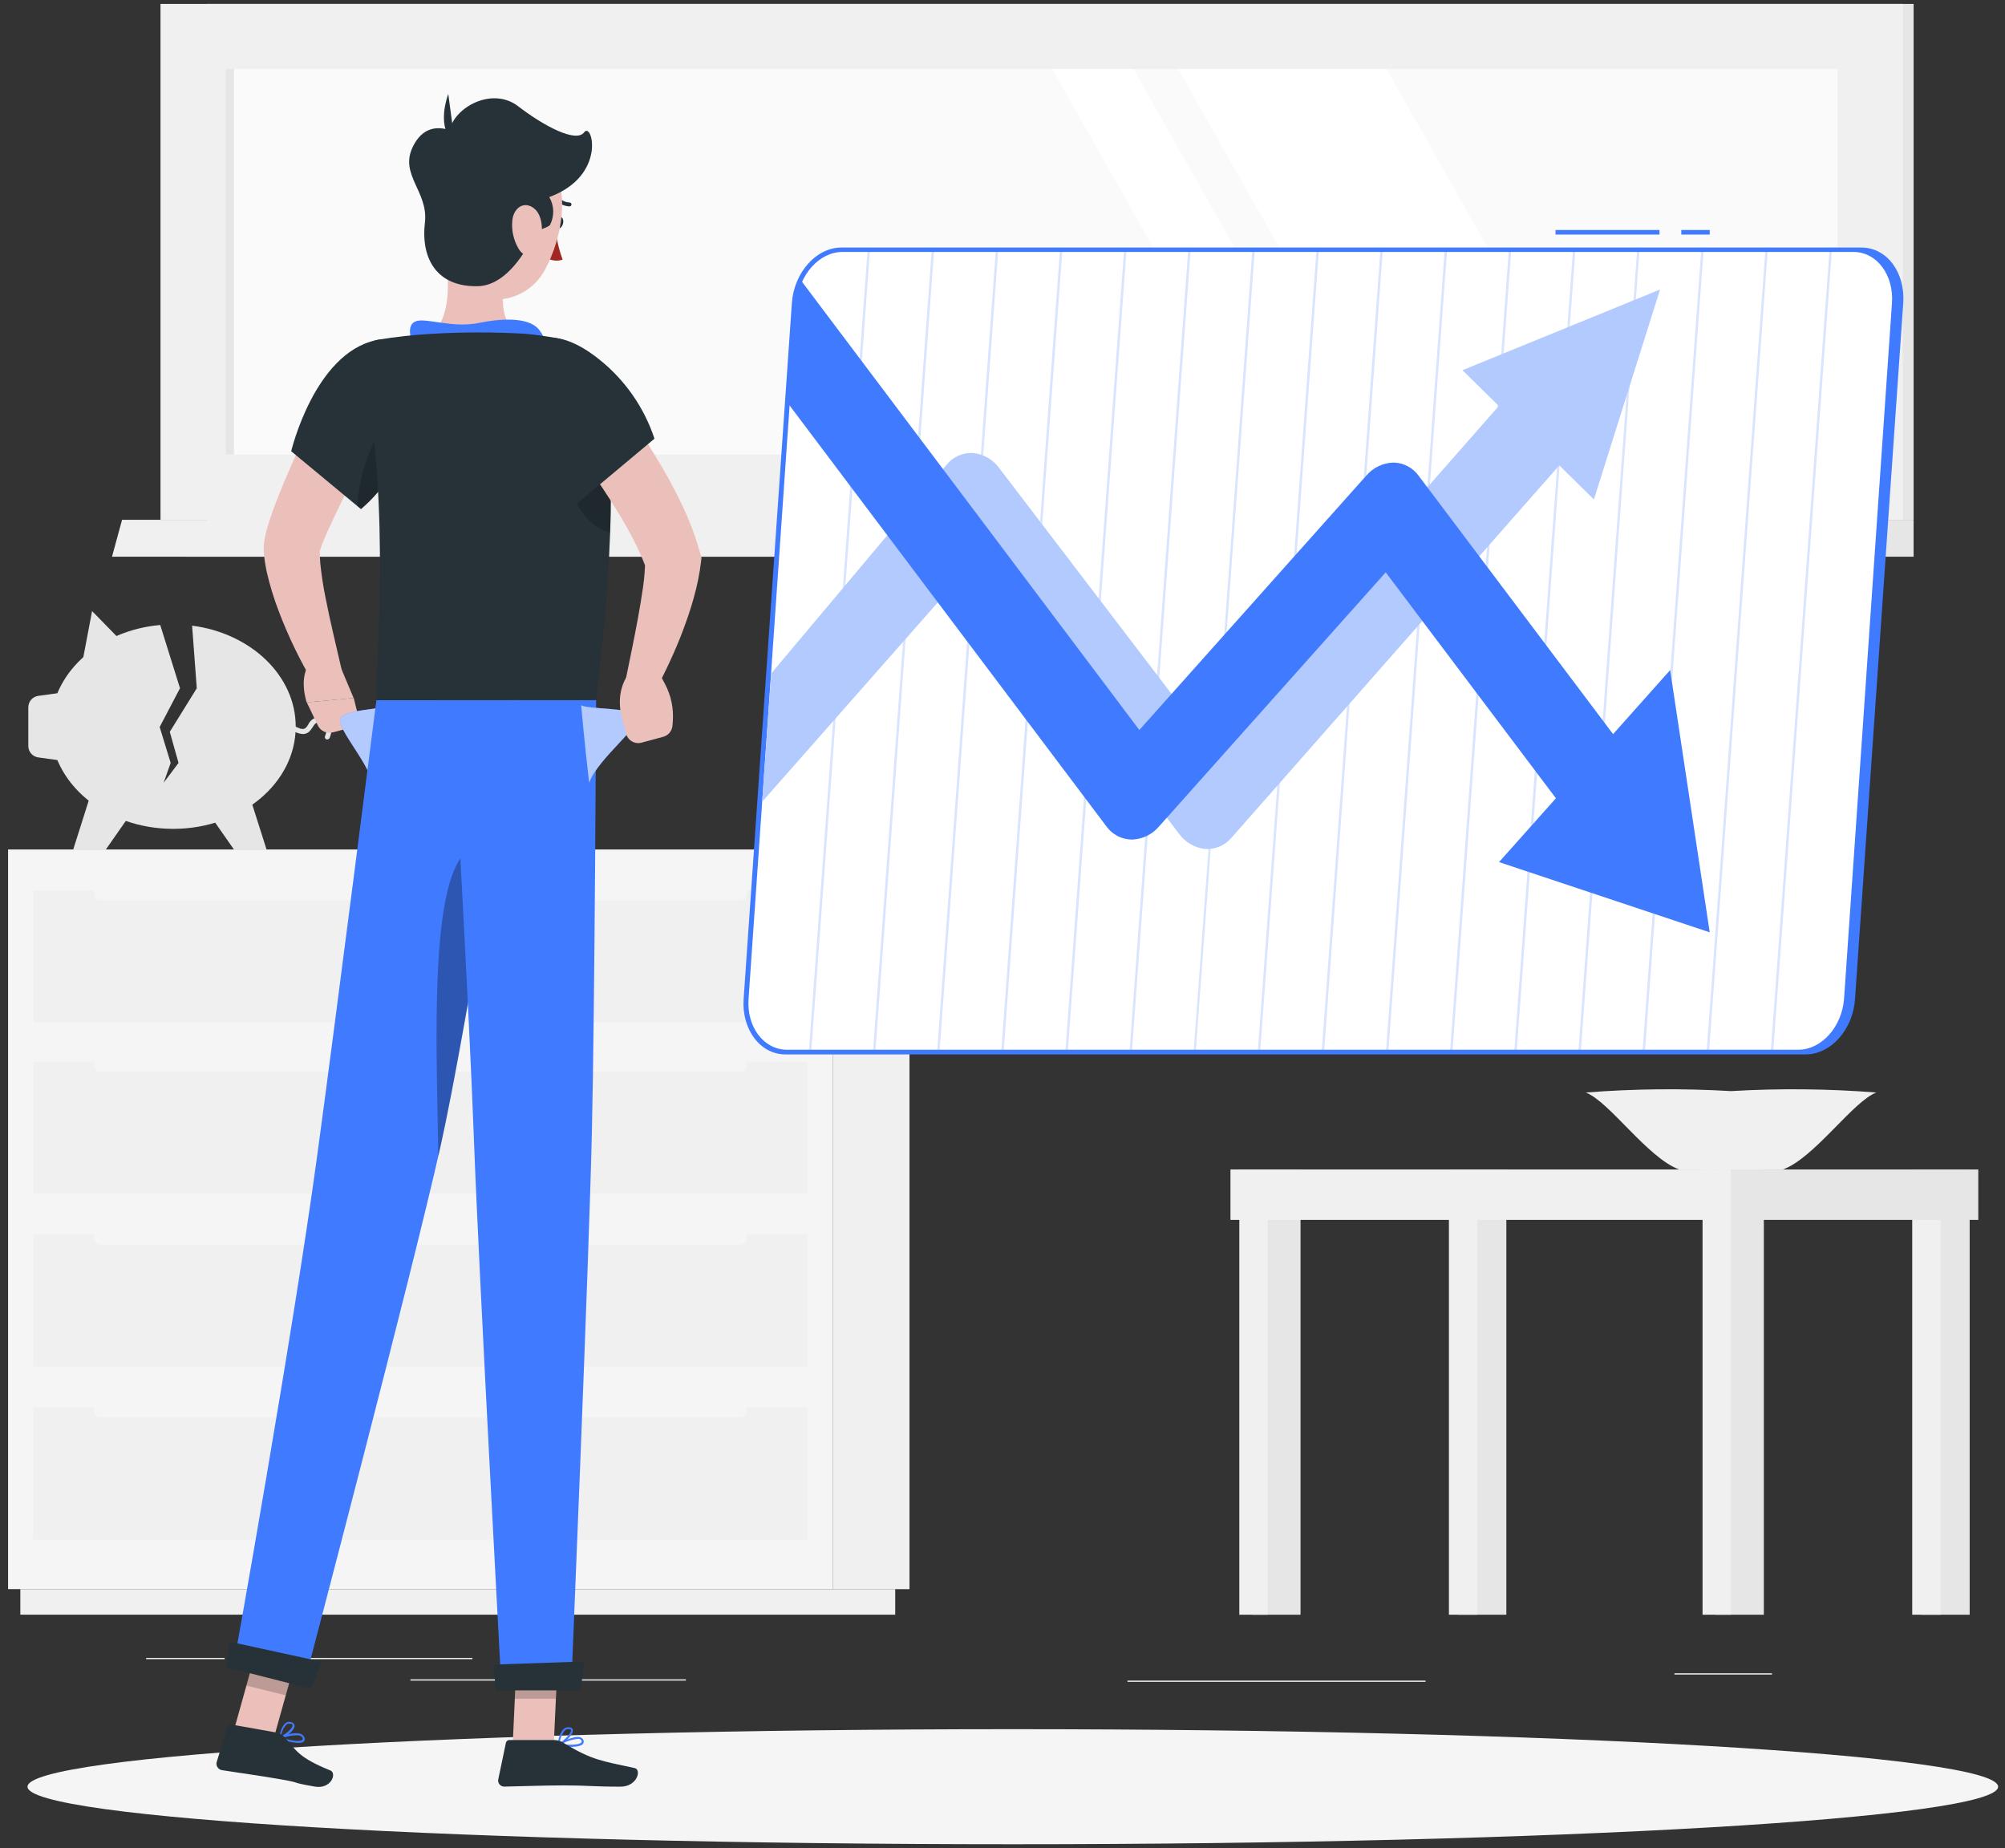 <svg width="217" height="200" viewBox="0 0 217 200" fill="none" xmlns="http://www.w3.org/2000/svg">
<rect x="0" y="0" width="217" height="200" fill="#333333" stroke="none"/>
<g clip-path="url(#clip0_648_1414)">
<path d="M154.286 181.871H122.023V182.009H154.286V181.871Z" fill="#EBEBEB"/>
<path d="M191.779 181.079H181.225V181.217H191.779V181.079Z" fill="#EBEBEB"/>
<path d="M51.127 179.413H27.373V179.55H51.127V179.413Z" fill="#EBEBEB"/>
<path d="M24.31 179.413H15.818V179.55H24.31V179.413Z" fill="#EBEBEB"/>
<path d="M74.234 181.733H44.424V181.871H74.234V181.733Z" fill="#EBEBEB"/>
<path d="M90.123 171.977H98.434L98.434 91.935H90.123L90.123 171.977Z" fill="#F0F0F0"/>
<path d="M2.201 174.738H96.889V171.977H2.201V174.738Z" fill="#F0F0F0"/>
<path d="M90.124 91.929H0.875V171.971H90.124V91.929Z" fill="#F5F5F5"/>
<path d="M87.412 133.608H3.592V147.903H87.412V133.608Z" fill="#F0F0F0"/>
<path d="M87.412 152.314H3.592V166.608H87.412V152.314Z" fill="#F0F0F0"/>
<path d="M10.879 134.692H80.113C80.493 134.692 80.801 134.384 80.801 134.005V133.422C80.801 133.042 80.493 132.734 80.113 132.734H10.879C10.5 132.734 10.192 133.042 10.192 133.422V134.005C10.192 134.384 10.5 134.692 10.879 134.692Z" fill="#F5F5F5"/>
<path d="M10.879 153.397H80.113C80.493 153.397 80.801 153.09 80.801 152.71V152.127C80.801 151.747 80.493 151.439 80.113 151.439H10.879C10.5 151.439 10.192 151.747 10.192 152.127V152.71C10.192 153.09 10.5 153.397 10.879 153.397Z" fill="#F5F5F5"/>
<path d="M87.412 96.346H3.592V110.64H87.412V96.346Z" fill="#F0F0F0"/>
<path d="M87.412 114.903H3.592V129.198H87.412V114.903Z" fill="#F0F0F0"/>
<path d="M10.879 97.429L80.113 97.429C80.493 97.429 80.801 97.122 80.801 96.742V96.159C80.801 95.779 80.493 95.471 80.113 95.471L10.879 95.471C10.5 95.471 10.192 95.779 10.192 96.159V96.742C10.192 97.122 10.5 97.429 10.879 97.429Z" fill="#F5F5F5"/>
<path d="M10.879 115.987L80.113 115.987C80.493 115.987 80.801 115.679 80.801 115.299V114.716C80.801 114.336 80.493 114.029 80.113 114.029L10.879 114.029C10.5 114.029 10.192 114.336 10.192 114.716V115.299C10.192 115.679 10.5 115.987 10.879 115.987Z" fill="#F5F5F5"/>
<path d="M135.52 174.743H140.756V126.557H135.52V174.743Z" fill="#E6E6E6"/>
<path d="M134.129 174.743H137.209V126.557H134.129V174.743Z" fill="#F0F0F0"/>
<path d="M157.795 174.743H163.031V126.557H157.795V174.743Z" fill="#E6E6E6"/>
<path d="M156.816 174.743H159.896V126.557H156.816V174.743Z" fill="#F0F0F0"/>
<path d="M185.224 126.558H133.172V132.014H185.224V126.558Z" fill="#F0F0F0"/>
<path d="M203.072 118.231C200.531 119.193 196.373 125.315 192.969 126.558H181.732C178.322 125.315 174.17 119.193 171.629 118.231C176.859 117.82 182.111 117.769 187.348 118.077C192.587 117.769 197.841 117.82 203.072 118.231Z" fill="#F0F0F0"/>
<path d="M207.94 174.743H213.176V126.557H207.94V174.743Z" fill="#E6E6E6"/>
<path d="M206.959 174.743H210.039V126.557H206.959V174.743Z" fill="#F0F0F0"/>
<path d="M214.11 126.558H187.463V132.014H214.11V126.558Z" fill="#E6E6E6"/>
<path d="M185.664 174.743H190.9V126.557H185.664V174.743Z" fill="#E6E6E6"/>
<path d="M184.268 174.743H187.348V126.557H184.268V174.743Z" fill="#F0F0F0"/>
<path d="M32.005 78.636C32.005 84.746 26.065 89.697 18.745 89.697C11.424 89.697 5.484 84.746 5.484 78.636C5.484 72.921 10.676 68.219 17.342 67.636L19.482 74.478L17.282 78.674L18.47 82.558L17.711 84.708L19.322 82.563L18.376 79.197L21.297 74.484L20.791 67.707C27.143 68.527 32.005 73.109 32.005 78.636Z" fill="#E6E6E6"/>
<path d="M17.248 83.635H10.555L7.926 91.93H11.457L17.248 83.635Z" fill="#E6E6E6"/>
<path d="M19.525 83.635H26.213L28.848 91.93H25.317L19.525 83.635Z" fill="#E6E6E6"/>
<path d="M8.668 72.954L9.966 66.129L13.904 70.16L8.668 72.954Z" fill="#E6E6E6"/>
<path d="M8.669 82.596L4.164 81.969C3.862 81.934 3.583 81.789 3.38 81.562C3.178 81.335 3.065 81.041 3.064 80.737V76.535C3.065 76.231 3.178 75.937 3.38 75.71C3.583 75.483 3.862 75.338 4.164 75.303L8.669 74.676V82.596Z" fill="#E6E6E6"/>
<path d="M35.431 80.017C35.396 80.022 35.361 80.022 35.326 80.017C35.26 79.986 35.207 79.932 35.18 79.865C35.152 79.797 35.151 79.722 35.178 79.654C35.358 79.269 35.384 78.83 35.249 78.427C35.187 78.34 35.104 78.27 35.008 78.223C34.912 78.176 34.806 78.153 34.699 78.158C34.21 78.103 34.05 78.361 33.83 78.708C33.412 79.362 32.939 79.835 31.427 78.944C31.364 78.907 31.319 78.847 31.3 78.777C31.282 78.707 31.291 78.633 31.328 78.57C31.365 78.507 31.426 78.462 31.497 78.443C31.568 78.425 31.643 78.435 31.707 78.471C32.884 79.164 33.066 78.884 33.357 78.411C33.474 78.147 33.672 77.927 33.922 77.782C34.172 77.638 34.462 77.577 34.749 77.608C34.94 77.614 35.127 77.667 35.294 77.763C35.46 77.859 35.599 77.994 35.7 78.158C35.812 78.432 35.866 78.726 35.86 79.022C35.853 79.319 35.786 79.61 35.662 79.879C35.638 79.92 35.605 79.954 35.564 79.978C35.524 80.002 35.478 80.015 35.431 80.017Z" fill="#E6E6E6"/>
<path d="M22.408 56.246L207.109 56.246V0.426L22.408 0.426V56.246Z" fill="#E6E6E6"/>
<path d="M17.37 56.246L205.938 56.246V0.426L17.37 0.426V56.246Z" fill="#F0F0F0"/>
<path d="M22.407 56.251H207.108V60.244H20.053L22.407 56.251Z" fill="#E6E6E6"/>
<path d="M13.212 56.251H201.78L200.691 60.244H12.123L13.212 56.251Z" fill="#F0F0F0"/>
<path d="M198.887 49.194V7.477L24.421 7.477V49.194L198.887 49.194Z" fill="#FAFAFA"/>
<path d="M173.679 49.194L150.068 7.482H127.523L151.135 49.194H173.679Z" fill="white"/>
<path d="M146.29 49.194L122.684 7.482H113.895L137.501 49.194H146.29Z" fill="white"/>
<path d="M25.316 49.194L25.316 7.477H24.42L24.42 49.194H25.316Z" fill="#E6E6E6"/>
<path d="M109.616 199.581C168.511 199.581 216.256 196.794 216.256 193.355C216.256 189.917 168.511 187.129 109.616 187.129C50.721 187.129 2.977 189.917 2.977 193.355C2.977 196.794 50.721 199.581 109.616 199.581Z" fill="#F5F5F5"/>
<path d="M194.603 113.869H85.153C82.54 113.869 80.588 111.273 80.808 108.1L86.027 32.799C86.247 29.625 88.563 27.029 91.17 27.029H200.62C203.227 27.029 205.179 29.625 204.959 32.799L199.74 108.1C199.525 111.273 197.21 113.869 194.603 113.869Z" fill="white"/>
<g opacity="0.2">
<path d="M87.661 113.974C87.643 113.972 87.626 113.967 87.611 113.959C87.595 113.952 87.582 113.941 87.57 113.927C87.559 113.914 87.55 113.899 87.545 113.882C87.54 113.865 87.538 113.848 87.54 113.831L93.909 26.931C93.915 26.901 93.931 26.874 93.954 26.855C93.978 26.836 94.007 26.825 94.038 26.825C94.068 26.825 94.098 26.836 94.121 26.855C94.145 26.874 94.161 26.901 94.167 26.931L87.804 113.831C87.804 113.85 87.801 113.869 87.794 113.886C87.787 113.904 87.777 113.92 87.763 113.933C87.75 113.947 87.734 113.957 87.716 113.964C87.698 113.971 87.68 113.974 87.661 113.974Z" fill="#407BFF"/>
<path d="M94.602 113.974C94.585 113.972 94.568 113.967 94.552 113.959C94.537 113.952 94.523 113.941 94.512 113.927C94.501 113.914 94.492 113.899 94.487 113.882C94.481 113.865 94.48 113.848 94.481 113.831L100.85 26.931C100.856 26.901 100.872 26.874 100.896 26.855C100.919 26.836 100.949 26.825 100.979 26.825C101.01 26.825 101.039 26.836 101.063 26.855C101.086 26.874 101.102 26.901 101.108 26.931L94.745 113.831C94.746 113.85 94.743 113.869 94.736 113.886C94.729 113.904 94.718 113.92 94.705 113.933C94.691 113.947 94.675 113.957 94.658 113.964C94.64 113.971 94.621 113.974 94.602 113.974Z" fill="#407BFF"/>
<path d="M101.543 113.974C101.526 113.972 101.509 113.967 101.494 113.959C101.478 113.951 101.464 113.941 101.453 113.927C101.442 113.914 101.433 113.899 101.428 113.882C101.423 113.865 101.421 113.848 101.422 113.831L107.786 26.931C107.787 26.913 107.792 26.896 107.8 26.881C107.808 26.865 107.819 26.852 107.832 26.84C107.845 26.829 107.861 26.821 107.877 26.815C107.894 26.81 107.912 26.808 107.929 26.81C107.963 26.812 107.995 26.828 108.017 26.854C108.04 26.88 108.051 26.913 108.05 26.947L101.686 113.847C101.684 113.883 101.667 113.916 101.64 113.939C101.614 113.963 101.579 113.975 101.543 113.974Z" fill="#407BFF"/>
<path d="M108.483 113.974C108.465 113.972 108.449 113.967 108.433 113.959C108.418 113.951 108.404 113.941 108.393 113.927C108.381 113.914 108.373 113.899 108.368 113.882C108.362 113.865 108.36 113.848 108.362 113.831L114.725 26.931C114.727 26.913 114.732 26.896 114.739 26.881C114.747 26.865 114.758 26.852 114.772 26.84C114.785 26.829 114.8 26.821 114.817 26.815C114.833 26.81 114.851 26.808 114.868 26.81C114.902 26.812 114.934 26.828 114.957 26.854C114.979 26.88 114.991 26.913 114.989 26.947L108.626 113.847C108.623 113.883 108.607 113.916 108.58 113.939C108.553 113.963 108.518 113.975 108.483 113.974Z" fill="#407BFF"/>
<path d="M115.424 113.974C115.407 113.972 115.39 113.967 115.374 113.959C115.359 113.951 115.345 113.941 115.334 113.927C115.323 113.914 115.314 113.899 115.309 113.882C115.304 113.865 115.302 113.848 115.303 113.831L121.667 26.931C121.668 26.913 121.673 26.896 121.681 26.881C121.689 26.865 121.7 26.852 121.713 26.84C121.726 26.829 121.742 26.821 121.758 26.815C121.775 26.81 121.792 26.808 121.81 26.81C121.844 26.812 121.875 26.828 121.898 26.854C121.921 26.88 121.932 26.913 121.931 26.947L115.567 113.847C115.564 113.883 115.548 113.916 115.521 113.939C115.495 113.963 115.46 113.975 115.424 113.974Z" fill="#407BFF"/>
<path d="M122.366 113.974C122.348 113.972 122.331 113.967 122.316 113.959C122.3 113.951 122.287 113.941 122.275 113.927C122.264 113.914 122.256 113.899 122.25 113.882C122.245 113.865 122.243 113.848 122.245 113.831L128.608 26.931C128.61 26.913 128.614 26.896 128.622 26.881C128.63 26.865 128.641 26.852 128.654 26.84C128.668 26.829 128.683 26.821 128.7 26.815C128.716 26.81 128.734 26.808 128.751 26.81C128.785 26.812 128.817 26.828 128.839 26.854C128.862 26.88 128.874 26.913 128.872 26.947L122.503 113.847C122.503 113.865 122.5 113.882 122.493 113.898C122.486 113.914 122.475 113.929 122.462 113.941C122.449 113.953 122.434 113.962 122.417 113.967C122.401 113.973 122.383 113.975 122.366 113.974Z" fill="#407BFF"/>
<path d="M129.307 113.974C129.29 113.972 129.273 113.967 129.257 113.959C129.242 113.951 129.228 113.941 129.217 113.927C129.206 113.914 129.197 113.899 129.192 113.882C129.186 113.865 129.185 113.848 129.186 113.831L135.55 26.931C135.551 26.913 135.556 26.896 135.564 26.881C135.572 26.865 135.583 26.852 135.596 26.84C135.609 26.829 135.625 26.821 135.641 26.815C135.658 26.81 135.675 26.808 135.693 26.81C135.727 26.812 135.758 26.828 135.781 26.854C135.803 26.88 135.815 26.913 135.814 26.947L129.417 113.847C129.416 113.878 129.405 113.907 129.385 113.93C129.365 113.953 129.337 113.968 129.307 113.974Z" fill="#407BFF"/>
<path d="M136.248 113.974C136.231 113.972 136.214 113.967 136.199 113.959C136.183 113.951 136.169 113.941 136.158 113.927C136.147 113.914 136.138 113.899 136.133 113.882C136.128 113.865 136.126 113.848 136.127 113.831L142.491 26.931C142.492 26.913 142.497 26.896 142.505 26.881C142.513 26.865 142.524 26.852 142.537 26.84C142.551 26.829 142.566 26.821 142.583 26.815C142.599 26.81 142.617 26.808 142.634 26.81C142.668 26.812 142.7 26.828 142.722 26.854C142.745 26.88 142.756 26.913 142.755 26.947L136.386 113.847C136.385 113.864 136.381 113.881 136.374 113.897C136.367 113.913 136.356 113.927 136.343 113.939C136.331 113.951 136.316 113.96 136.299 113.966C136.283 113.972 136.266 113.974 136.248 113.974Z" fill="#407BFF"/>
<path d="M143.166 113.974C143.149 113.972 143.132 113.967 143.117 113.959C143.101 113.951 143.087 113.941 143.076 113.927C143.065 113.914 143.056 113.899 143.051 113.882C143.046 113.865 143.044 113.848 143.045 113.831L149.409 26.931C149.41 26.913 149.415 26.896 149.423 26.881C149.431 26.865 149.442 26.852 149.455 26.84C149.469 26.829 149.484 26.821 149.5 26.815C149.517 26.81 149.535 26.808 149.552 26.81C149.586 26.812 149.618 26.828 149.64 26.854C149.663 26.88 149.674 26.913 149.673 26.947L143.304 113.847C143.303 113.864 143.299 113.881 143.292 113.897C143.285 113.913 143.274 113.927 143.261 113.939C143.249 113.951 143.234 113.96 143.217 113.966C143.201 113.972 143.184 113.974 143.166 113.974Z" fill="#407BFF"/>
<path d="M150.123 113.974C150.106 113.972 150.089 113.967 150.074 113.959C150.058 113.951 150.044 113.941 150.033 113.927C150.022 113.914 150.013 113.899 150.008 113.882C150.003 113.865 150.001 113.848 150.002 113.831L156.366 26.931C156.367 26.913 156.372 26.896 156.38 26.881C156.388 26.865 156.399 26.852 156.412 26.84C156.426 26.829 156.441 26.821 156.458 26.815C156.474 26.81 156.492 26.808 156.509 26.81C156.543 26.812 156.575 26.828 156.597 26.854C156.62 26.88 156.631 26.913 156.63 26.947L150.261 113.847C150.26 113.864 150.256 113.881 150.249 113.897C150.242 113.913 150.231 113.927 150.218 113.939C150.206 113.951 150.191 113.96 150.174 113.966C150.158 113.972 150.141 113.974 150.123 113.974Z" fill="#407BFF"/>
<path d="M157.064 113.973C157.029 113.971 156.996 113.954 156.972 113.927C156.948 113.901 156.936 113.866 156.938 113.83L163.307 26.93C163.309 26.896 163.325 26.865 163.351 26.842C163.377 26.82 163.41 26.808 163.444 26.809C163.461 26.81 163.478 26.814 163.494 26.822C163.51 26.829 163.524 26.839 163.536 26.852C163.548 26.865 163.557 26.88 163.563 26.896C163.569 26.912 163.571 26.93 163.571 26.947L157.202 113.847C157.201 113.864 157.197 113.881 157.189 113.897C157.182 113.913 157.172 113.927 157.159 113.939C157.146 113.95 157.131 113.96 157.115 113.966C157.099 113.972 157.081 113.974 157.064 113.973Z" fill="#407BFF"/>
<path d="M164.006 113.973C163.989 113.972 163.972 113.967 163.956 113.959C163.941 113.951 163.927 113.94 163.916 113.927C163.905 113.914 163.896 113.898 163.891 113.882C163.886 113.865 163.884 113.848 163.885 113.83L170.254 26.93C170.257 26.896 170.273 26.865 170.299 26.842C170.324 26.82 170.358 26.808 170.392 26.809C170.409 26.81 170.426 26.814 170.441 26.822C170.457 26.829 170.47 26.839 170.482 26.852C170.493 26.865 170.502 26.88 170.507 26.896C170.512 26.913 170.514 26.93 170.513 26.947L164.149 113.847C164.149 113.865 164.144 113.882 164.137 113.898C164.129 113.915 164.118 113.929 164.105 113.941C164.091 113.953 164.076 113.962 164.059 113.967C164.042 113.973 164.024 113.975 164.006 113.973Z" fill="#407BFF"/>
<path d="M170.948 113.974C170.93 113.972 170.913 113.967 170.898 113.959C170.882 113.951 170.869 113.941 170.857 113.927C170.846 113.914 170.838 113.899 170.832 113.882C170.827 113.865 170.825 113.848 170.827 113.831L177.196 26.93C177.192 26.911 177.192 26.892 177.197 26.872C177.201 26.853 177.21 26.836 177.223 26.82C177.235 26.805 177.251 26.793 177.268 26.785C177.286 26.776 177.305 26.772 177.325 26.772C177.345 26.772 177.364 26.776 177.382 26.785C177.399 26.793 177.415 26.805 177.427 26.82C177.44 26.836 177.449 26.853 177.453 26.872C177.458 26.892 177.458 26.911 177.454 26.93L171.091 113.831C171.092 113.85 171.09 113.869 171.083 113.887C171.077 113.905 171.066 113.922 171.053 113.935C171.039 113.949 171.022 113.959 171.004 113.966C170.986 113.973 170.967 113.975 170.948 113.974Z" fill="#407BFF"/>
<path d="M177.887 113.974C177.87 113.972 177.853 113.967 177.837 113.959C177.822 113.951 177.808 113.94 177.797 113.927C177.786 113.914 177.777 113.899 177.772 113.882C177.767 113.865 177.765 113.848 177.766 113.831L184.135 26.93C184.131 26.911 184.131 26.892 184.136 26.872C184.141 26.853 184.15 26.836 184.162 26.82C184.174 26.805 184.19 26.793 184.208 26.785C184.225 26.776 184.245 26.772 184.264 26.772C184.284 26.772 184.303 26.776 184.321 26.785C184.339 26.793 184.354 26.805 184.367 26.82C184.379 26.836 184.388 26.853 184.393 26.872C184.397 26.892 184.398 26.911 184.394 26.93L178.03 113.831C178.031 113.85 178.028 113.868 178.021 113.886C178.014 113.904 178.003 113.92 177.99 113.933C177.977 113.947 177.96 113.957 177.943 113.964C177.925 113.971 177.906 113.974 177.887 113.974Z" fill="#407BFF"/>
<path d="M184.829 113.974C184.811 113.972 184.794 113.967 184.779 113.959C184.763 113.951 184.75 113.94 184.738 113.927C184.727 113.914 184.719 113.899 184.713 113.882C184.708 113.865 184.706 113.848 184.708 113.831L191.077 26.93C191.073 26.911 191.073 26.892 191.078 26.872C191.082 26.853 191.091 26.836 191.103 26.82C191.116 26.805 191.131 26.793 191.149 26.785C191.167 26.776 191.186 26.772 191.206 26.772C191.225 26.772 191.245 26.776 191.262 26.785C191.28 26.793 191.296 26.805 191.308 26.82C191.321 26.836 191.329 26.853 191.334 26.872C191.339 26.892 191.339 26.911 191.335 26.93L184.966 113.847C184.963 113.882 184.948 113.914 184.922 113.937C184.897 113.961 184.863 113.974 184.829 113.974Z" fill="#407BFF"/>
<path d="M191.77 113.974C191.753 113.972 191.736 113.967 191.72 113.959C191.705 113.951 191.691 113.94 191.68 113.927C191.668 113.914 191.66 113.899 191.655 113.882C191.649 113.865 191.647 113.848 191.649 113.831L198.018 26.93C198.014 26.911 198.014 26.892 198.019 26.872C198.024 26.853 198.032 26.836 198.045 26.82C198.057 26.805 198.073 26.793 198.091 26.785C198.108 26.776 198.128 26.772 198.147 26.772C198.167 26.772 198.186 26.776 198.204 26.785C198.222 26.793 198.237 26.805 198.25 26.82C198.262 26.836 198.271 26.853 198.275 26.872C198.28 26.892 198.28 26.911 198.276 26.93L191.913 113.831C191.914 113.85 191.911 113.868 191.904 113.886C191.897 113.904 191.886 113.92 191.873 113.933C191.859 113.947 191.843 113.957 191.826 113.964C191.808 113.971 191.789 113.974 191.77 113.974Z" fill="#407BFF"/>
</g>
<path d="M185.044 25.385H181.964V24.89H185.044V25.385ZM179.605 25.385H168.352V24.89H179.605V25.385Z" fill="#407BFF"/>
<path d="M195.416 114.106H85.004C82.281 114.106 80.252 111.411 80.483 108.1L85.702 32.799C85.933 29.499 88.337 26.788 91.059 26.788H201.466C204.216 26.788 206.218 29.483 205.987 32.799L200.768 108.1C200.553 111.411 198.166 114.106 195.416 114.106ZM91.175 27.266C88.667 27.266 86.461 29.747 86.225 32.799L81.016 108.1C80.802 111.147 82.666 113.6 85.18 113.6H194.63C197.138 113.6 199.349 111.119 199.58 108.1L204.766 32.799C204.981 29.747 203.116 27.266 200.608 27.266H91.175Z" fill="#407BFF"/>
<path d="M130.444 91.871C130.983 91.906 131.522 91.813 132.017 91.6C132.513 91.386 132.951 91.059 133.297 90.645L171.132 47.671L166.746 41.888L165.293 40.435L130.529 79.985L108.171 50.687C107.843 50.225 107.421 49.838 106.932 49.552C106.443 49.265 105.899 49.085 105.336 49.025C104.798 48.99 104.259 49.083 103.763 49.296C103.268 49.509 102.829 49.836 102.484 50.251L83.471 72.874L82.487 86.766L105.25 60.933L127.608 90.23C127.938 90.689 128.361 91.072 128.85 91.355C129.339 91.638 129.882 91.814 130.444 91.871Z" fill="#B3CAFF"/>
<path d="M122.486 90.857C121.947 90.85 121.417 90.716 120.939 90.466C120.461 90.215 120.049 89.856 119.736 89.416L85.301 43.672L86.093 32.238L86.681 30.335L123.311 78.999L147.847 51.499C148.209 51.063 148.66 50.71 149.169 50.462C149.678 50.213 150.234 50.075 150.8 50.058C151.34 50.065 151.87 50.199 152.348 50.449C152.826 50.7 153.238 51.059 153.55 51.499L176.881 82.497L170.694 89.438L149.975 61.938L125.44 89.438C125.076 89.87 124.624 90.22 124.115 90.464C123.606 90.709 123.051 90.843 122.486 90.857Z" fill="#407BFF"/>
<path d="M180.759 72.515L185.043 100.895L162.24 93.294L180.759 72.515Z" fill="#407BFF"/>
<path d="M179.668 31.329L172.508 54.048L158.282 40.063L179.668 31.329Z" fill="#B3CAFF"/>
<path d="M42.251 43.777L38.544 51.136C37.917 52.352 37.318 53.578 36.724 54.794C36.13 56.009 35.563 57.23 35.074 58.369C34.958 58.649 34.843 58.919 34.76 59.172C34.678 59.425 34.612 59.672 34.612 59.551C34.612 59.331 34.612 59.551 34.612 59.683V60.068L34.661 60.926C34.789 62.198 34.982 63.463 35.239 64.716C35.745 67.323 36.416 70.007 37.021 72.669L33.941 73.956C32.463 71.476 31.204 68.872 30.179 66.173C29.636 64.764 29.195 63.317 28.859 61.845C28.782 61.443 28.705 61.047 28.644 60.635L28.573 59.975C28.535 59.672 28.526 59.366 28.545 59.062C28.596 58.504 28.697 57.951 28.848 57.412C28.963 56.983 29.079 56.609 29.2 56.235C29.678 54.761 30.223 53.441 30.773 52.115C31.323 50.79 31.911 49.503 32.494 48.216C33.693 45.653 34.936 43.15 36.289 40.659L42.251 43.777Z" fill="#EBC0BB"/>
<path d="M36.816 72.08L38.274 75.54L33.192 76.013C33.192 76.013 32.23 73.219 33.648 71.612L36.816 72.08Z" fill="#EBC0BB"/>
<path d="M37.664 78.823L36.014 79.258C35.699 79.338 35.365 79.307 35.071 79.17C34.776 79.032 34.538 78.797 34.397 78.504L33.203 76.007L38.285 75.534L38.681 77.124C38.771 77.484 38.714 77.865 38.524 78.184C38.333 78.502 38.024 78.732 37.664 78.823Z" fill="#EBC0BB"/>
<path d="M60.114 23.983C60.016 24.329 60.114 24.665 60.34 24.73C60.566 24.797 60.83 24.576 60.928 24.23C61.028 23.884 60.928 23.553 60.703 23.482C60.477 23.41 60.236 23.642 60.114 23.983Z" fill="#263238"/>
<path d="M60.116 24.654C60.219 25.831 60.482 26.989 60.897 28.097C60.613 28.193 60.311 28.227 60.013 28.194C59.714 28.162 59.427 28.065 59.17 27.91L60.116 24.654Z" fill="#A02724"/>
<path d="M61.804 21.992C61.83 22.024 61.845 22.062 61.849 22.103C61.853 22.144 61.845 22.184 61.827 22.221C61.808 22.257 61.78 22.288 61.745 22.308C61.71 22.329 61.669 22.34 61.629 22.338C61.299 22.323 60.977 22.23 60.691 22.066C60.404 21.903 60.16 21.674 59.978 21.398C59.95 21.349 59.942 21.292 59.956 21.238C59.97 21.184 60.005 21.137 60.053 21.109C60.101 21.081 60.158 21.072 60.212 21.086C60.267 21.1 60.313 21.135 60.342 21.183C60.488 21.402 60.685 21.583 60.915 21.71C61.146 21.837 61.404 21.907 61.667 21.915C61.721 21.923 61.769 21.951 61.804 21.992Z" fill="#263238"/>
<path d="M48.236 27.921C48.676 30.896 48.671 34.317 46.801 36.121C46.801 36.121 47.73 39.421 53.775 39.421C60.413 39.421 56.932 36.528 56.932 36.528C54.182 35.67 54.143 32.524 54.732 30L49.463 27.063C49.326 26.988 49.172 26.953 49.016 26.962C48.861 26.971 48.711 27.023 48.584 27.112C48.456 27.201 48.356 27.324 48.295 27.467C48.234 27.61 48.213 27.767 48.236 27.921Z" fill="#EBC0BB"/>
<path d="M45.024 38.25C44.435 36.847 43.891 35.115 45.057 34.752C46.223 34.389 48.962 35.533 51.849 34.944C54.737 34.356 57.509 34.394 58.45 35.824C58.978 36.529 59.223 37.406 59.137 38.283L45.024 38.25Z" fill="#407BFF"/>
<path d="M61.803 189.043C62.353 189.043 62.903 188.961 63.107 188.708C63.154 188.64 63.179 188.559 63.179 188.477C63.179 188.394 63.154 188.314 63.107 188.246C63.032 188.122 62.911 188.033 62.771 187.998C62.029 187.8 60.489 188.686 60.423 188.724C60.404 188.733 60.389 188.749 60.38 188.768C60.371 188.787 60.369 188.808 60.373 188.829C60.376 188.85 60.386 188.87 60.401 188.886C60.416 188.901 60.435 188.912 60.456 188.917C60.901 188.997 61.352 189.039 61.803 189.043ZM62.496 188.18C62.564 188.171 62.632 188.171 62.7 188.18C62.786 188.199 62.862 188.253 62.909 188.328C62.986 188.46 62.958 188.526 62.909 188.559C62.705 188.851 61.583 188.856 60.758 188.741C61.295 188.44 61.886 188.249 62.496 188.18Z" fill="#407BFF"/>
<path d="M60.462 188.917H60.506C61.056 188.675 62.084 187.712 61.996 187.212C61.996 187.091 61.892 186.948 61.606 186.915C61.501 186.903 61.395 186.912 61.295 186.944C61.194 186.975 61.102 187.027 61.023 187.096C60.473 187.558 60.357 188.746 60.352 188.807C60.351 188.825 60.355 188.844 60.362 188.861C60.37 188.878 60.381 188.893 60.396 188.906C60.416 188.914 60.439 188.918 60.462 188.917ZM61.523 187.118H61.584C61.776 187.118 61.787 187.212 61.793 187.239C61.842 187.542 61.133 188.295 60.588 188.625C60.626 188.123 60.818 187.644 61.138 187.256C61.244 187.162 61.382 187.113 61.523 187.118Z" fill="#407BFF"/>
<path d="M55.49 188.812H59.934L60.407 178.522H55.963L55.49 188.812Z" fill="#EBC0BB"/>
<path d="M59.979 188.301H55.128C55.04 188.301 54.956 188.331 54.888 188.386C54.82 188.441 54.772 188.518 54.754 188.603L53.929 192.552C53.908 192.648 53.909 192.748 53.932 192.844C53.956 192.939 54 193.028 54.062 193.104C54.125 193.181 54.203 193.242 54.293 193.283C54.382 193.325 54.479 193.345 54.578 193.344C56.327 193.311 58.857 193.212 61.057 193.212C63.625 193.212 64.131 193.35 67.151 193.35C68.977 193.35 69.455 191.507 68.691 191.337C65.204 190.578 64.082 190.495 61.057 188.647C60.737 188.433 60.363 188.313 59.979 188.301Z" fill="#263238"/>
<path d="M40.69 36.82C34.029 38.244 31.516 48.832 31.516 48.832L39.067 55.091C41.585 52.956 43.369 50.083 44.166 46.879C45.541 41.302 44.952 35.923 40.69 36.82Z" fill="#263238"/>
<path opacity="0.2" d="M42.516 44.949C40.283 47.187 38.831 51.263 38.699 54.805L39.073 55.091C41.589 52.952 43.37 50.078 44.166 46.874C44.249 46.544 44.315 46.208 44.375 45.884L42.516 44.949Z" fill="black"/>
<path d="M65.23 41.583C66.204 46.384 66.88 56.24 64.51 75.77H40.739C40.541 72.261 42.438 55.684 39.265 39.141C39.214 38.876 39.217 38.604 39.273 38.34C39.328 38.077 39.436 37.827 39.59 37.606C39.744 37.384 39.94 37.196 40.167 37.051C40.395 36.907 40.649 36.809 40.915 36.764C42.856 36.447 44.813 36.232 46.778 36.121C50.143 35.928 53.516 35.928 56.881 36.121C57.981 36.225 59.081 36.385 60.071 36.556C61.337 36.777 62.507 37.375 63.427 38.272C64.347 39.169 64.976 40.323 65.23 41.583Z" fill="#263238"/>
<path opacity="0.2" d="M61.387 51.323L62.965 49.316C66.056 50.317 66.216 53.314 66.045 57.654C63.416 56.972 61.986 54.288 61.387 51.323Z" fill="black"/>
<path opacity="0.2" d="M60.406 178.522L60.164 183.829H55.715L55.962 178.522H60.406Z" fill="black"/>
<path d="M48.917 19.781C47.949 24.093 47.162 26.562 48.658 29.378C50.913 33.619 56.672 33.256 58.899 29.34C60.907 25.814 62.15 19.357 58.52 16.426C57.732 15.773 56.788 15.335 55.781 15.153C54.774 14.973 53.737 15.055 52.771 15.392C51.805 15.73 50.943 16.311 50.267 17.08C49.592 17.849 49.127 18.779 48.917 19.781Z" fill="#EBC0BB"/>
<path d="M51.673 30.973C46.893 31.044 45.573 27.503 45.986 24.114C46.398 20.727 43.181 18.917 44.688 15.864C45.744 13.714 47.372 13.665 48.659 14.077C49.247 11.547 53.306 9.369 56.078 11.498C58.85 13.626 62.359 15.502 63.228 14.313C64.097 13.126 65.703 19.032 59.444 21.326C59.709 21.776 59.856 22.285 59.873 22.807C59.891 23.328 59.777 23.846 59.543 24.312C59.406 24.62 58.025 24.912 57.893 25.231C56.535 27.981 54.456 30.929 51.673 30.973Z" fill="#263238"/>
<path d="M48.515 10.161C47.129 14.264 49.236 15.54 49.236 15.54L48.515 10.161Z" fill="#263238"/>
<path d="M55.457 23.768C55.332 24.859 55.565 25.962 56.122 26.909C56.87 28.151 57.992 27.706 58.405 26.463C58.779 25.363 58.839 23.361 57.789 22.541C56.738 21.722 55.633 22.459 55.457 23.768Z" fill="#EBC0BB"/>
<path d="M25.311 187.267L29.567 188.328L32.373 178.291L28.116 177.229L25.311 187.267Z" fill="#EBC0BB"/>
<path d="M31.62 188.543C32.17 188.642 32.72 188.658 32.913 188.433C32.962 188.365 32.988 188.283 32.988 188.199C32.988 188.115 32.962 188.033 32.913 187.965C32.846 187.828 32.733 187.719 32.594 187.657C31.868 187.327 30.317 187.954 30.251 187.982C30.232 187.99 30.218 188.004 30.209 188.022C30.2 188.04 30.197 188.061 30.201 188.081C30.204 188.103 30.212 188.124 30.226 188.141C30.239 188.158 30.258 188.172 30.278 188.18C30.713 188.342 31.163 188.463 31.62 188.543ZM32.33 187.795C32.4 187.805 32.469 187.825 32.533 187.855C32.618 187.891 32.688 187.955 32.731 188.037C32.803 188.185 32.775 188.246 32.731 188.279C32.522 188.532 31.417 188.345 30.603 188.086C31.151 187.868 31.74 187.769 32.33 187.795Z" fill="#407BFF"/>
<path d="M30.301 188.185C30.315 188.191 30.331 188.191 30.345 188.185C30.895 188.037 31.945 187.245 31.874 186.722C31.874 186.601 31.78 186.442 31.494 186.359C31.402 186.332 31.305 186.326 31.21 186.34C31.115 186.354 31.024 186.389 30.944 186.442C30.394 186.81 30.235 188.004 30.229 188.053C30.227 188.072 30.23 188.092 30.236 188.11C30.243 188.128 30.254 188.144 30.268 188.158C30.276 188.169 30.288 188.179 30.301 188.185ZM31.401 186.535H31.467C31.654 186.585 31.659 186.662 31.665 186.689C31.703 187.003 30.977 187.641 30.433 187.883C30.482 187.397 30.695 186.943 31.038 186.596C31.15 186.534 31.282 186.518 31.406 186.552L31.401 186.535Z" fill="#407BFF"/>
<path d="M29.816 187.476L25.036 186.623C24.953 186.607 24.866 186.622 24.793 186.666C24.72 186.71 24.666 186.779 24.64 186.86L23.458 190.66C23.429 190.756 23.421 190.856 23.433 190.955C23.446 191.054 23.48 191.149 23.532 191.234C23.583 191.319 23.653 191.392 23.735 191.449C23.817 191.505 23.91 191.544 24.008 191.562C25.729 191.837 28.232 192.173 30.399 192.558C32.934 193.003 31.075 192.816 34.051 193.339C35.844 193.658 36.493 191.898 35.756 191.595C32.395 190.231 32.098 189.505 30.806 187.993C30.544 187.714 30.195 187.532 29.816 187.476Z" fill="#263238"/>
<path opacity="0.2" d="M32.373 178.291L30.927 183.466L26.664 182.405L28.111 177.229L32.373 178.291Z" fill="black"/>
<path d="M41.734 76.409C40.843 76.805 37.84 76.772 36.949 77.591C36.058 78.411 39.556 81.991 40.348 84.741C41.107 80.473 41.734 76.409 41.734 76.409Z" fill="#407BFF"/>
<path opacity="0.6" d="M41.734 76.409C40.843 76.805 37.84 76.772 36.949 77.591C36.058 78.411 39.556 81.991 40.348 84.741C41.107 80.473 41.734 76.409 41.734 76.409Z" fill="white"/>
<path d="M56.078 75.77C56.078 75.77 50.496 111.471 47.658 124.138C44.55 138.014 33.127 181.42 33.127 181.42L25.41 179.473C25.41 179.473 31.669 144.598 34.315 125.166C36.35 110.239 40.739 75.776 40.739 75.776L56.078 75.77Z" fill="#407BFF"/>
<path d="M34.816 179.831C34.854 179.831 33.661 182.757 33.661 182.757L24.465 180.414L24.866 177.664L34.816 179.831Z" fill="#263238"/>
<path opacity="0.3" d="M51.717 91.589C46.123 92.331 47.317 113.589 47.427 125.177C47.427 125.056 47.476 124.93 47.509 124.809C47.553 124.578 47.608 124.352 47.658 124.138C49.231 117.114 51.645 103.018 53.488 91.847C52.903 91.728 52.311 91.642 51.717 91.589Z" fill="black"/>
<path d="M64.516 75.77C64.516 75.77 64.373 108.996 64.059 122.548C63.74 136.645 61.815 182.8 61.815 182.8H54.28C54.28 182.8 51.816 137.469 51.305 123.626C50.755 108.534 48.885 75.776 48.885 75.776L64.516 75.77Z" fill="#407BFF"/>
<path d="M62.898 76.326C63.762 76.777 68.107 76.546 68.948 77.426C69.79 78.306 64.724 82.024 63.762 84.708C63.267 80.473 62.898 76.326 62.898 76.326Z" fill="#407BFF"/>
<path opacity="0.6" d="M62.898 76.326C63.762 76.777 68.107 76.546 68.948 77.426C69.79 78.306 64.724 82.024 63.762 84.708C63.267 80.473 62.898 76.326 62.898 76.326Z" fill="white"/>
<path d="M63.218 179.803C63.256 179.803 62.833 182.927 62.833 182.927H53.675L53.395 180.139L63.218 179.803Z" fill="#263238"/>
<path d="M64.586 40.428C65.725 41.836 66.814 43.282 67.886 44.762C68.959 46.241 69.971 47.77 70.928 49.349C71.913 50.939 72.816 52.578 73.634 54.26C74.501 56.013 75.206 57.841 75.74 59.722L75.922 60.354L75.872 60.8C75.713 62.12 75.448 63.426 75.08 64.705C74.75 65.937 74.332 67.103 73.903 68.258C73.474 69.413 72.985 70.54 72.473 71.646C71.962 72.751 71.417 73.846 70.79 74.946L67.683 73.736L68.381 70.315C68.607 69.176 68.843 68.038 69.041 66.916C69.239 65.794 69.437 64.672 69.591 63.583C69.738 62.549 69.819 61.508 69.833 60.464L69.965 61.564C69.403 60.079 68.728 58.64 67.947 57.258C67.149 55.817 66.253 54.398 65.323 52.984C64.394 51.571 63.398 50.174 62.392 48.788C61.385 47.402 60.329 46.038 59.301 44.635L64.586 40.428Z" fill="#EBC0BB"/>
<path d="M55.264 41.973C55.22 48.381 62.084 54.799 62.084 54.799L70.834 47.473C69.722 44.116 67.663 41.151 64.905 38.937C58.91 34.092 55.297 37.326 55.264 41.973Z" fill="#263238"/>
<path d="M71.071 72.328L68.447 72.438C66.214 74.792 67.397 77.938 67.397 77.938L67.754 79.379C67.798 79.555 67.876 79.722 67.985 79.867C68.094 80.013 68.23 80.136 68.387 80.228C68.544 80.32 68.718 80.38 68.898 80.405C69.078 80.429 69.262 80.416 69.437 80.369L71.78 79.736C72.052 79.663 72.294 79.507 72.473 79.29C72.653 79.074 72.76 78.807 72.781 78.526L72.814 78.119C72.93 76.701 72.638 75.279 71.973 74.022L71.071 72.328Z" fill="#EBC0BB"/>
</g>
<defs>
<clipPath id="clip0_648_1414">
<rect width="216.346" height="200" fill="white"/>
</clipPath>
</defs>
</svg>
